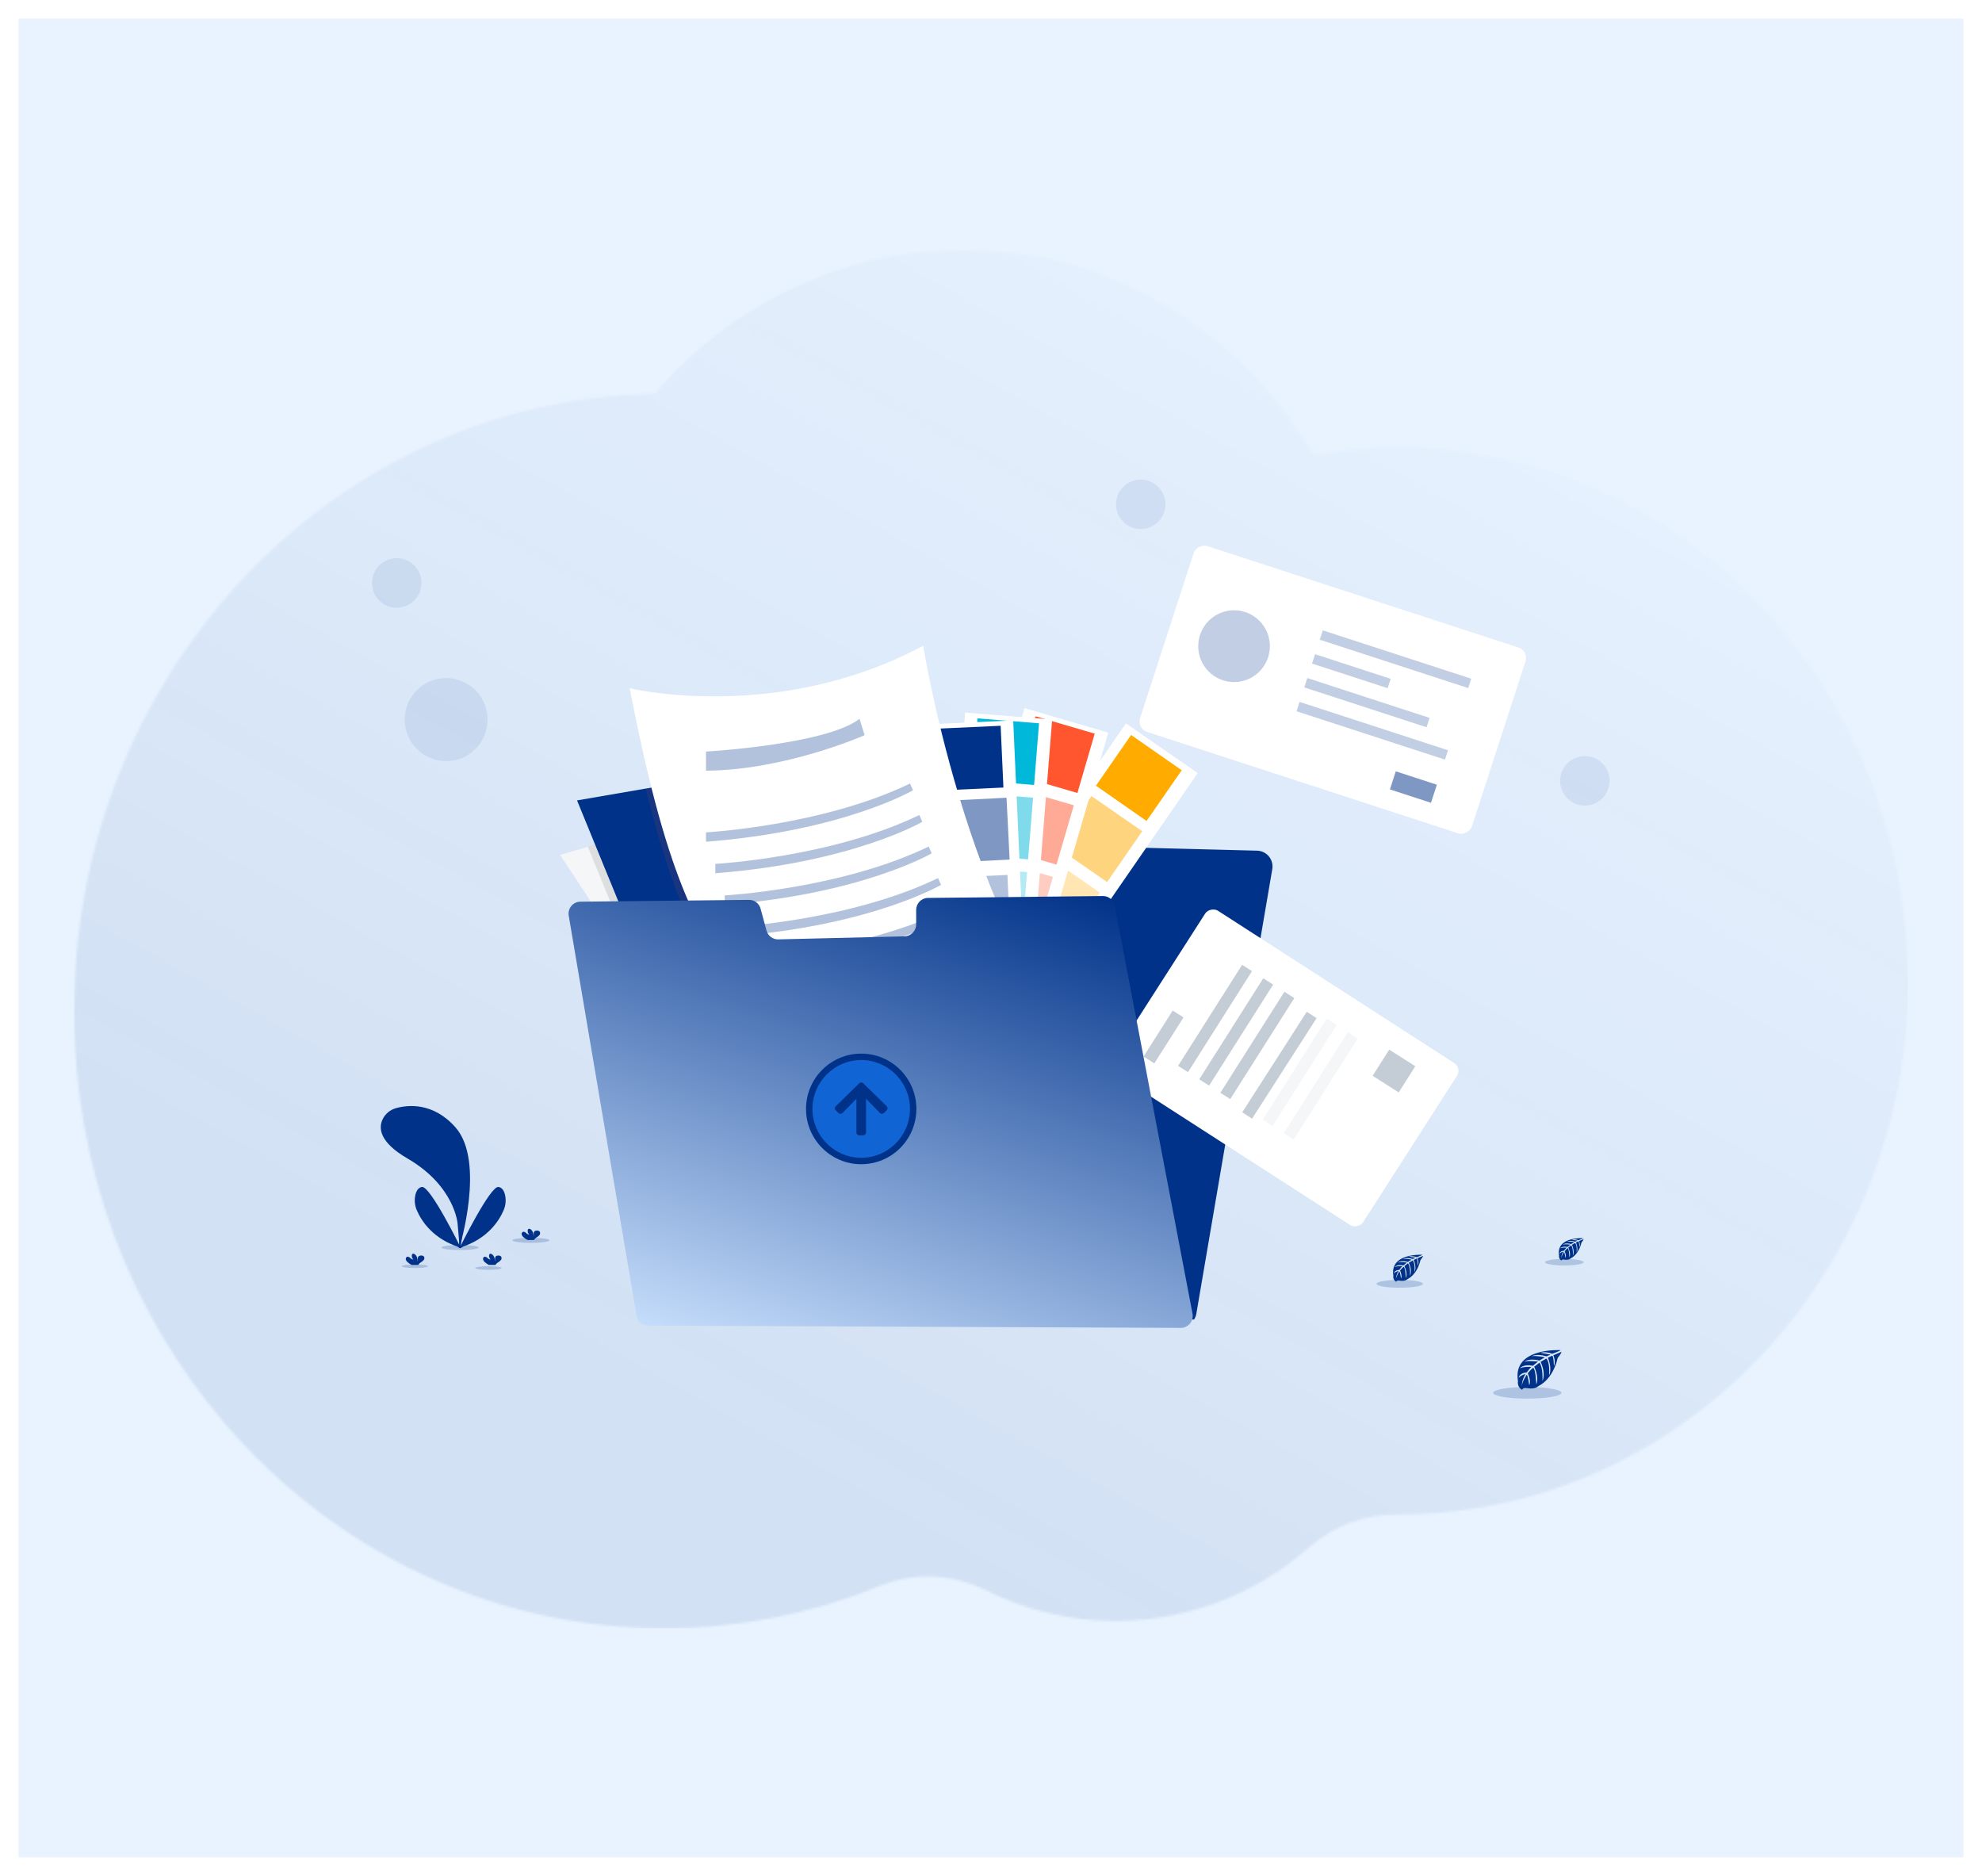 <svg width="857" height="811" viewBox="0 0 857 811" fill="none" xmlns="http://www.w3.org/2000/svg">
<g filter="url(#filter0_d_315_4959)">
<rect width="841" height="795" transform="translate(8 8)" fill="#E8F3FF"/>
<g opacity="0.2">
<mask id="mask0_315_4959" style="mask-type:alpha" maskUnits="userSpaceOnUse" x="32" y="108" width="793" height="596">
<path opacity="0.48" fill-rule="evenodd" clip-rule="evenodd" d="M32 437.092C32 505.727 56.691 568.27 97.322 615.538C143.934 669.781 211.527 703.885 286.871 704C319.8 704.049 351.285 697.565 380.206 685.728C395.159 679.606 411.896 680.309 426.379 687.562C443.368 696.06 462.391 700.824 482.479 700.824C490.777 700.824 498.903 700.005 506.764 698.451C529.201 694.03 549.619 683.568 566.387 668.75C576.925 659.434 590.422 654.751 604.215 654.767H604.45C650.029 654.767 692.367 640.311 727.517 615.538C758.942 593.419 784.604 563.063 801.702 527.421C816.608 496.362 825 461.276 825 424.141C825 296.778 726.248 193.515 604.45 193.515C592.033 193.515 579.868 194.612 568 196.658C536.575 143.462 480.302 108 416.107 108C389.004 108 363.309 114.32 340.31 125.65C318.437 136.39 298.989 151.651 283.081 170.249C229.063 171.149 179.115 189.602 138.234 220.398C73.883 268.846 32 347.861 32 437.092Z" fill="url(#paint0_linear_315_4959)"/>
</mask>
<g mask="url(#mask0_315_4959)">
<rect x="32" y="108" width="793" height="596" fill="#003289"/>
</g>
</g>
<path opacity="0.05" d="M516.071 449.361C512.356 453.786 508.346 453.712 505.955 453.088L506.044 450.797C506.044 450.797 515.923 446.273 515.671 447.223C515.577 447.579 515.764 448.436 516.071 449.361Z" fill="#FF5630"/>
<path opacity="0.05" d="M543.144 454.37C536.836 458.022 533.137 453.741 532.277 452.528C532.806 451.137 533.601 448.88 533.438 448.237C533.201 447.282 543.065 451.806 543.065 451.806L543.144 454.37Z" fill="#FF5630"/>
<path opacity="0.05" d="M536.387 417.926C536.387 417.926 542.388 414.461 543.697 416.02C545.006 417.58 536.387 417.926 536.387 417.926Z" fill="#FF5630"/>
<path opacity="0.05" d="M540.011 419.832C540.011 419.832 539.023 420.327 541.201 420.961C543.379 421.594 540.011 419.832 540.011 419.832Z" fill="#FF5630"/>
<path opacity="0.05" d="M503.723 410.304C503.52 410.363 508.716 413.818 513.408 410.957C513.389 410.957 504.893 409.947 503.723 410.304Z" fill="#FF5630"/>
<path opacity="0.05" d="M513.152 416.911C513.152 416.911 511.73 419.713 508.816 420.128C505.901 420.544 513.152 416.911 513.152 416.911Z" fill="#FF5630"/>
<path opacity="0.05" d="M532.227 422.989C532.227 422.989 539.063 433.878 537.754 436.447C536.445 439.016 532.227 422.989 532.227 422.989Z" fill="#FF5630"/>
<path opacity="0.05" d="M518.738 466.289C518.738 466.898 518.738 467.467 518.679 467.937C518.501 470.14 513.093 469.308 513.093 469.308C508.153 469.996 506.375 467.62 505.788 465.348C505.603 464.61 505.512 463.852 505.516 463.091C505.513 462.638 505.542 462.184 505.605 461.735V461.285C506.669 460.963 507.824 461.199 508.677 461.913C510.875 463.7 513.789 462.329 513.789 462.329C513.789 462.329 515.928 462.507 516.753 463.22C517.217 463.621 517.983 462.656 518.565 461.735C518.6 462.329 518.654 463.403 518.689 464.551C518.728 465.14 518.738 465.734 518.738 466.289Z" fill="#FF5630"/>
<path opacity="0.05" d="M510.065 466.16C510.065 466.16 508.583 467.616 505.787 465.368C505.603 464.63 505.511 463.872 505.516 463.111C506.943 464.2 509.591 466.16 510.065 466.16Z" fill="#FF5630"/>
<path opacity="0.05" d="M518.738 466.289C518.494 466.478 518.184 466.557 517.88 466.508C517.576 466.459 517.306 466.287 517.133 466.032C517.709 465.592 518.239 465.095 518.713 464.547C518.728 465.141 518.738 465.735 518.738 466.289Z" fill="#FF5630"/>
<path opacity="0.05" d="M530.331 467.309C530.331 467.923 530.331 468.492 530.386 468.957C530.563 471.165 535.972 470.328 535.972 470.328C540.911 471.021 542.689 468.645 543.277 466.368C543.568 465.187 543.63 463.96 543.46 462.755V462.305C542.394 461.989 541.24 462.224 540.383 462.933C538.185 464.72 535.275 463.349 535.275 463.349C535.275 463.349 533.137 463.532 532.312 464.245C531.848 464.646 531.082 463.681 530.504 462.76C530.47 463.354 530.41 464.428 530.376 465.576C530.336 466.156 530.326 466.75 530.331 467.309Z" fill="#FF5630"/>
<path opacity="0.05" d="M539.006 467.17C539.006 467.17 540.488 468.625 543.278 466.378C543.465 465.642 543.558 464.885 543.555 464.126C542.123 465.21 539.475 467.17 539.006 467.17Z" fill="#FF5630"/>
<path opacity="0.05" d="M530.331 467.309C530.574 467.497 530.884 467.576 531.187 467.527C531.49 467.478 531.76 467.306 531.932 467.051C531.355 466.613 530.825 466.115 530.351 465.566C530.336 466.155 530.326 466.749 530.331 467.309Z" fill="#FF5630"/>
<g opacity="0.05">
<path d="M560.031 283.934C560.135 283.707 560.233 283.479 560.327 283.256C560.421 283.033 560.456 282.91 560.51 282.731C560.328 283.123 560.168 283.525 560.031 283.934Z" fill="#FF5630"/>
</g>
<path fill-rule="evenodd" clip-rule="evenodd" d="M292.357 570.663C291.16 569.219 290.611 567.344 290.84 565.48L312.642 386.714L314.45 371.865C314.869 368.448 317.752 365.873 321.187 365.846L385.047 365.42C386.884 365.409 388.639 364.657 389.916 363.334C391.193 362.01 391.884 360.227 391.833 358.387L391.809 357.709C391.746 355.853 392.438 354.051 393.725 352.716C395.013 351.38 396.787 350.626 398.64 350.626H465.745C469.512 350.626 472.568 353.682 472.576 357.456C472.575 357.764 472.556 358.072 472.516 358.377C472.259 360.304 472.831 362.249 474.09 363.728C475.349 365.207 477.176 366.079 479.115 366.128L543.563 367.777C545.546 367.825 547.41 368.736 548.669 370.272C549.928 371.808 550.459 373.816 550.122 375.775L517.903 564.357L517.296 567.921C517.146 568.831 516.809 569.701 516.308 570.475L292.357 570.663Z" fill="#003289"/>
<rect width="37.762" height="128.263" transform="matrix(0.822 0.569 -0.568 0.823 486.844 312.752)" fill="white"/>
<rect width="26.659" height="26.679" transform="matrix(0.821 0.572 -0.57 0.822 489.082 317.755)" fill="#FFAB00"/>
<rect opacity="0.5" width="26.695" height="26.715" transform="matrix(0.822 0.569 -0.568 0.823 471.943 344.172)" fill="#FFAB00"/>
<rect opacity="0.3" width="26.695" height="26.715" transform="matrix(0.822 0.569 -0.568 0.823 453.633 370.727)" fill="#FFAB00"/>
<rect width="37.742" height="127.843" transform="matrix(0.96 0.281 -0.28 0.96 442.979 306.139)" fill="white"/>
<rect width="26.681" height="26.729" transform="matrix(0.96 0.281 -0.28 0.96 447.734 309.682)" fill="#FF5630"/>
<rect opacity="0.5" width="26.681" height="26.729" transform="matrix(0.96 0.281 -0.28 0.96 438.699 340.659)" fill="#FF5630"/>
<rect opacity="0.3" width="26.681" height="26.729" transform="matrix(0.96 0.281 -0.28 0.96 429.666 371.633)" fill="#FF5630"/>
<rect width="37.736" height="127.863" transform="matrix(0.997 0.08 -0.08 0.997 417.322 308.074)" fill="white"/>
<rect width="26.677" height="26.733" transform="matrix(0.997 0.08 -0.08 0.997 422.676 310.58)" fill="#00B8D9"/>
<rect opacity="0.5" width="26.677" height="26.733" transform="matrix(0.997 0.08 -0.08 0.997 420.09 342.744)" fill="#00B8D9"/>
<rect opacity="0.3" width="26.677" height="26.733" transform="matrix(0.997 0.08 -0.08 0.997 417.508 374.917)" fill="#00B8D9"/>
<rect width="37.736" height="127.864" transform="matrix(0.999 -0.046 0.045 0.999 400.398 313.198)" fill="white"/>
<rect width="26.677" height="26.733" transform="matrix(0.999 -0.046 0.045 0.999 406.02 315.004)" fill="#003289"/>
<rect opacity="0.5" width="26.71" height="26.766" transform="matrix(0.999 -0.05 0.05 0.999 408.531 346.222)" fill="#003289"/>
<rect opacity="0.3" width="26.677" height="26.733" transform="matrix(0.999 -0.046 0.045 0.999 408.951 379.486)" fill="#003289"/>
<path d="M416.406 481.702L382.878 494.7L333.875 513.682C332.023 510.217 329.297 505.534 325.923 499.946C314.316 480.672 295.112 450.692 278.012 424.345C258.749 394.647 242.168 369.587 242.168 369.587L254.17 366.123L352.215 337.598L416.406 481.702Z" fill="#F4F6F8"/>
<path opacity="0.1" d="M416.406 481.702L382.878 494.7C364.149 498.61 345.036 500.37 325.909 499.946C314.302 480.672 295.098 450.692 277.998 424.345L254.176 366.103L352.215 337.598L416.406 481.702Z" fill="black"/>
<path d="M441.349 473.614C441.349 473.614 389.264 504.49 311.501 497.506L249.508 346.047L279.218 340.929L381.925 323.254L440.208 470.669L441.349 473.614Z" fill="#003289"/>
<path opacity="0.1" d="M440.19 470.689C427.925 471.293 413.735 471.233 399.46 469.526C384.01 467.704 368.471 463.952 355.15 457.072C344.012 451.326 334.489 445.074 326.186 437.576C304.587 418.109 291.221 390.262 279.219 340.949L381.926 323.273L440.19 470.689Z" fill="#FF5630"/>
<path d="M478.398 462.221C478.398 462.221 440.005 469.754 400.926 465.117C385.476 463.295 369.937 459.543 356.616 452.663C345.478 446.917 335.96 440.665 327.652 433.167C300.921 409.067 286.804 372.132 272.248 297.546C272.248 297.546 336.073 312.984 399.187 279.168C399.168 279.193 420.441 412.229 478.398 462.221Z" fill="white"/>
<g opacity="0.3">
<path d="M305.262 324.926C305.262 324.926 357.164 321.986 371.655 310.775L373.853 317.853C373.853 317.853 339.56 333.014 305.262 333.197V324.926Z" fill="#003289"/>
<path d="M305.262 359.871C305.262 359.871 355.514 357.114 393.482 338.736L394.766 341.676C394.766 341.676 364.637 359.302 305.262 363.915V359.871Z" fill="#003289"/>
<path d="M309.308 373.488C309.308 373.488 359.56 370.731 397.523 352.353L398.808 355.293C398.808 355.293 368.678 372.913 309.308 377.532V373.488Z" fill="#003289"/>
<path d="M313.348 387.124C313.348 387.124 363.6 384.367 401.568 365.989L402.847 368.929C402.847 368.929 372.718 386.555 313.348 391.168V387.124Z" fill="#003289"/>
<path d="M317.393 400.76C317.393 400.76 367.645 398.003 405.608 379.625L406.892 382.565C406.892 382.565 376.763 400.191 317.393 404.804V400.76Z" fill="#003289"/>
<path d="M321.432 414.401C321.432 414.401 371.685 411.644 409.653 393.266L410.932 396.206C410.932 396.206 380.802 413.827 321.432 418.445V414.401Z" fill="#003289"/>
</g>
<path d="M674.774 583.715C674.774 583.715 653.89 582.453 656.35 597.119C656.35 597.119 655.856 599.707 658.207 600.885C658.207 600.885 658.242 599.796 660.346 600.168C661.096 600.294 661.859 600.331 662.618 600.277C663.642 600.208 664.616 599.804 665.389 599.128C665.389 599.128 671.262 596.698 673.544 587.086C673.544 587.086 675.233 584.987 675.164 584.448L671.642 585.933C671.642 585.933 672.847 588.482 671.899 590.595C671.899 590.595 671.785 586.027 671.109 586.14C670.97 586.14 669.276 587.021 669.276 587.021C669.276 587.021 671.346 591.476 669.77 594.684C669.77 594.684 670.363 589.214 668.614 587.343L666.145 588.793C666.145 588.793 668.565 593.377 666.925 597.119C666.925 597.119 667.345 591.382 665.621 589.145L663.374 590.902C663.374 590.902 665.651 595.421 664.263 598.524C664.263 598.524 664.08 591.842 662.885 591.338C662.885 591.338 660.909 593.075 660.623 593.812C660.623 593.812 662.178 597.089 661.21 598.821C661.21 598.821 660.618 594.367 660.134 594.367C660.134 594.367 658.158 597.337 657.97 599.316C657.97 599.316 658.054 596.307 659.659 594.065C658.529 594.281 657.485 594.823 656.656 595.624C656.656 595.624 656.963 593.535 660.143 593.357C660.143 593.357 661.764 591.12 662.193 590.981C662.193 590.981 659.032 590.719 657.116 591.57C657.116 591.57 658.805 589.59 662.776 590.496L664.994 588.685C664.994 588.685 660.83 588.11 659.067 588.744C659.067 588.744 661.097 587.002 665.591 588.249L668.007 586.804C668.007 586.804 664.46 586.036 662.346 586.309C662.346 586.309 664.574 585.101 668.718 586.408L670.442 585.631C670.442 585.631 667.844 585.136 667.083 585.037C666.323 584.938 666.278 584.75 666.278 584.75C667.925 584.471 669.617 584.66 671.163 585.294C671.163 585.294 674.833 583.948 674.774 583.715Z" fill="#003289"/>
<path d="M684.5 535.303C684.5 535.303 672.729 534.59 674.127 542.861C673.979 543.72 674.4 544.577 675.169 544.984C675.169 544.984 675.194 544.37 676.38 544.578C676.802 544.648 677.231 544.668 677.659 544.638C678.235 544.6 678.784 544.374 679.22 543.994C679.22 543.994 682.529 542.623 683.818 537.203C683.818 537.203 684.771 536.02 684.732 535.718L682.756 536.565C682.756 536.565 683.433 538.005 682.899 539.198C682.899 539.198 682.835 536.619 682.455 536.679C682.376 536.679 681.422 537.173 681.422 537.173C681.422 537.173 682.588 539.648 681.709 541.495C681.709 541.495 682.045 538.411 681.057 537.352L679.659 538.173C679.659 538.173 681.022 540.757 680.099 542.866C680.099 542.866 680.336 539.629 679.363 538.371L678.098 539.361C678.098 539.361 679.378 541.91 678.592 543.658C678.592 543.658 678.489 539.891 677.817 539.609C677.337 540.016 676.908 540.48 676.538 540.99C676.538 540.99 677.417 542.841 676.873 543.816C676.873 543.816 676.538 541.306 676.266 541.297C676.266 541.297 675.16 542.955 675.046 544.093C675.1 543.037 675.428 542.013 675.999 541.123C675.36 541.244 674.771 541.55 674.305 542.004C674.305 542.004 674.478 540.826 676.281 540.727C676.281 540.727 677.194 539.465 677.437 539.386C677.437 539.386 675.653 539.237 674.572 539.718C674.572 539.718 675.525 538.609 677.763 539.114L679.017 538.089C679.017 538.089 676.666 537.767 675.673 538.124C675.673 538.124 676.819 537.134 679.353 537.857L680.716 537.04C679.667 536.81 678.593 536.718 677.52 536.768C677.52 536.768 678.78 536.085 681.111 536.822L682.099 536.386C682.099 536.386 680.617 536.094 680.202 536.05C679.788 536.005 679.748 535.887 679.748 535.887C680.677 535.732 681.631 535.838 682.504 536.193C682.504 536.193 684.539 535.431 684.5 535.303Z" fill="#003289"/>
<path d="M615.014 542.479C615.014 542.479 600.798 541.618 602.478 551.601C602.299 552.639 602.807 553.675 603.737 554.165C603.737 554.165 603.737 553.423 605.219 553.67C605.73 553.757 606.249 553.782 606.765 553.745C607.462 553.698 608.125 553.423 608.652 552.963C608.652 552.963 612.648 551.309 614.204 544.766C614.204 544.766 615.354 543.341 615.305 542.969L612.88 543.999C612.88 543.999 613.7 545.731 613.053 547.172C613.053 547.172 612.974 544.063 612.514 544.132C612.42 544.132 611.27 544.736 611.27 544.736C611.27 544.736 612.677 547.756 611.615 549.953C611.615 549.953 612.02 546.231 610.83 544.954L609.141 545.944C609.141 545.944 610.786 549.067 609.669 551.611C609.669 551.611 609.956 547.706 608.785 546.167L607.254 547.365C607.254 547.365 608.805 550.438 607.857 552.552C607.857 552.552 607.738 548.003 606.923 547.662C606.923 547.662 605.585 548.845 605.382 549.33C605.382 549.33 606.439 551.562 605.782 552.74C605.782 552.74 605.377 549.711 605.046 549.696C605.046 549.696 603.717 551.705 603.564 553.076C603.631 551.805 604.028 550.573 604.715 549.503C603.946 549.65 603.237 550.02 602.675 550.567C602.675 550.567 602.883 549.146 605.046 549.023C605.046 549.023 606.148 547.498 606.444 547.409C606.444 547.409 604.29 547.226 602.986 547.805C602.986 547.805 604.132 546.469 606.834 547.078L608.346 545.84C608.346 545.84 605.515 545.454 604.31 545.88C604.31 545.88 605.693 544.697 608.756 545.563L610.4 544.573C610.4 544.573 607.985 544.053 606.543 544.241C606.543 544.241 608.064 543.42 610.879 544.311L612.055 543.781C612.055 543.781 610.287 543.435 609.768 543.38C609.249 543.326 609.225 543.182 609.225 543.182C610.345 542.992 611.496 543.119 612.549 543.548C612.549 543.548 615.058 542.633 615.014 542.479Z" fill="#003289"/>
<rect width="84.459" height="150.886" rx="4.737" transform="matrix(0.309 -0.951 0.951 0.31 491.498 314.967)" fill="white"/>
<g opacity="0.24">
<path d="M549.085 279.361C549.085 287.934 542.15 294.883 533.595 294.883C525.04 294.883 518.105 287.934 518.105 279.361C518.105 270.788 525.04 263.839 533.595 263.839C542.15 263.839 549.085 270.788 549.085 279.361Z" fill="#003289"/>
<path d="M570.656 276.567L571.967 272.523L636.146 293.432L634.834 297.476L570.656 276.567Z" fill="#003289"/>
<path d="M567.31 286.875L568.622 282.832L601.315 293.483L600.003 297.527L567.31 286.875Z" fill="#003289"/>
<path d="M563.96 297.191L565.271 293.148L618.148 310.375L616.837 314.418L563.96 297.191Z" fill="#003289"/>
<path d="M560.616 307.503L561.928 303.459L626.107 324.368L624.795 328.412L560.616 307.503Z" fill="#003289"/>
</g>
<rect opacity="0.5" width="8.22" height="18.679" transform="matrix(0.309 -0.951 0.951 0.31 600.98 341.29)" fill="#003289"/>
<rect width="83.224" height="129.445" rx="4" transform="matrix(0.54 -0.842 0.841 0.542 478.336 461.662)" fill="white"/>
<path d="M545.965 484.093L573.655 440.419L577.937 443.145L550.246 486.819L545.965 484.093Z" fill="#F4F6F8"/>
<path d="M555.111 489.912L582.801 446.238L587.083 448.964L559.393 492.638L555.111 489.912Z" fill="#F4F6F8"/>
<path d="M494.461 456.776L507.069 436.89L511.738 439.863L499.13 459.749L494.461 456.776Z" fill="#C4CDD5"/>
<path d="M509.385 460.805L537.075 417.131L541.356 419.857L513.666 463.531L509.385 460.805Z" fill="#C4CDD5"/>
<path d="M518.531 466.623L546.221 422.949L550.503 425.675L522.812 469.349L518.531 466.623Z" fill="#C4CDD5"/>
<path d="M527.675 472.45L555.366 428.776L559.647 431.502L531.957 475.176L527.675 472.45Z" fill="#C4CDD5"/>
<path d="M537.138 480.894L565.021 437.429L569.282 440.174L541.399 483.639L537.138 480.894Z" fill="#C4CDD5"/>
<path d="M593.508 465.102L600.679 453.793L611.964 460.978L604.794 472.288L593.508 465.102Z" fill="#C4CDD5"/>
<path d="M476.868 387.392L401.258 388.209C398.428 388.238 396.148 390.545 396.146 393.381V399.642C396.144 402.45 393.909 404.745 391.108 404.815L336.548 406.126C334.169 406.186 332.057 404.608 331.436 402.305L328.873 392.866C328.258 390.589 326.184 389.017 323.83 389.045L250.951 389.832C249.44 389.847 248.011 390.525 247.042 391.687C246.072 392.848 245.66 394.378 245.913 395.871L275.232 568.792C275.653 571.273 277.793 573.093 280.305 573.103L510.544 574.093C512.087 574.098 513.551 573.412 514.537 572.222C515.522 571.033 515.926 569.464 515.637 567.945L481.99 391.594C481.522 389.136 479.365 387.367 476.868 387.392Z" fill="url(#paint1_linear_315_4959)"/>
<g opacity="0.2">
<path d="M675.17 602.162C675.17 603.545 668.553 604.667 660.392 604.667C652.23 604.667 645.613 603.545 645.613 602.162C645.613 600.779 652.23 599.658 660.392 599.658C668.553 599.658 675.17 600.779 675.17 602.162Z" fill="#003289"/>
<path d="M684.733 545.701C684.733 546.48 681.003 547.112 676.401 547.112C671.799 547.112 668.068 546.48 668.068 545.701C668.068 544.922 671.799 544.291 676.401 544.291C681.003 544.291 684.733 544.922 684.733 545.701Z" fill="#003289"/>
<path d="M615.288 555.037C615.288 555.977 610.783 556.739 605.226 556.739C599.67 556.739 595.165 555.977 595.165 555.037C595.165 554.096 599.67 553.334 605.226 553.334C610.783 553.334 615.288 554.096 615.288 555.037Z" fill="#003289"/>
<path d="M237.586 536.233C237.586 536.842 234.002 537.336 229.58 537.336C225.158 537.336 221.573 536.842 221.573 536.233C221.573 535.623 225.158 535.129 229.58 535.129C234.002 535.129 237.586 535.623 237.586 536.233Z" fill="#003289"/>
<path d="M206.918 539.346C206.918 539.956 203.333 540.45 198.911 540.45C194.489 540.45 190.905 539.956 190.905 539.346C190.905 538.737 194.489 538.242 198.911 538.242C203.333 538.242 206.918 538.737 206.918 539.346Z" fill="#003289"/>
<path d="M216.876 548.221C216.876 548.653 214.329 549.003 211.186 549.003C208.044 549.003 205.496 548.653 205.496 548.221C205.496 547.789 208.044 547.439 211.186 547.439C214.329 547.439 216.876 547.789 216.876 548.221Z" fill="#003289"/>
<path d="M185.046 547.439C185.046 547.871 182.499 548.221 179.356 548.221C176.214 548.221 173.666 547.871 173.666 547.439C173.666 547.007 176.214 546.657 179.356 546.657C182.499 546.657 185.046 547.007 185.046 547.439Z" fill="#003289"/>
</g>
<path d="M176.221 545.657C175.863 545.364 175.603 544.968 175.475 544.523C175.349 544.063 175.569 543.577 175.998 543.37C176.492 543.187 176.986 543.518 177.381 543.865C177.776 544.211 178.226 544.578 178.72 544.494C178.187 544.009 177.946 543.28 178.088 542.573C178.108 542.429 178.168 542.294 178.26 542.182C178.527 541.895 179.011 542.019 179.332 542.246C180.32 542.959 180.631 544.34 180.636 545.587C180.686 545.13 180.686 544.669 180.636 544.211C180.61 543.743 180.817 543.293 181.189 543.009C181.43 542.877 181.701 542.812 181.975 542.821C182.434 542.755 182.899 542.888 183.254 543.187C183.6 543.659 183.58 544.307 183.205 544.756C182.826 545.181 182.379 545.539 181.881 545.815C181.503 546.043 181.181 546.352 180.938 546.721C180.908 546.77 180.884 546.824 180.868 546.879H177.994C177.35 546.554 176.754 546.143 176.221 545.657Z" fill="#003289"/>
<path d="M226.329 534.857C225.97 534.566 225.71 534.172 225.583 533.728C225.456 533.269 225.674 532.784 226.102 532.575C226.596 532.392 227.09 532.723 227.485 533.07C227.88 533.416 228.324 533.792 228.833 533.718C228.3 533.236 228.058 532.509 228.196 531.803C228.218 531.658 228.279 531.523 228.374 531.412C228.641 531.125 229.125 531.248 229.446 531.471C230.458 532.189 230.745 533.57 230.75 534.817C230.799 534.358 230.799 533.895 230.75 533.436C230.705 532.973 230.889 532.518 231.244 532.218C231.485 532.09 231.756 532.027 232.029 532.035C232.487 531.971 232.951 532.102 233.308 532.397C233.655 532.871 233.633 533.522 233.254 533.971C232.878 534.397 232.432 534.755 231.935 535.03C231.557 535.255 231.235 535.563 230.992 535.931C230.963 535.982 230.939 536.037 230.922 536.094H228.112C227.464 535.766 226.864 535.349 226.329 534.857Z" fill="#003289"/>
<path d="M209.63 545.657C209.273 545.362 209.011 544.968 208.879 544.523C208.753 544.062 208.974 543.577 209.403 543.37C209.897 543.187 210.391 543.518 210.786 543.865C211.181 544.211 211.621 544.587 212.134 544.518C211.602 544.033 211.36 543.305 211.497 542.598C211.519 542.453 211.581 542.318 211.675 542.207C211.942 541.92 212.426 542.043 212.747 542.271C213.759 542.984 214.041 544.365 214.051 545.612C214.1 545.155 214.1 544.693 214.051 544.236C214.012 543.769 214.206 543.313 214.569 543.018C214.81 542.886 215.081 542.821 215.355 542.83C215.814 542.765 216.279 542.898 216.634 543.197C216.98 543.669 216.958 544.318 216.58 544.766C216.203 545.191 215.757 545.549 215.261 545.825C214.883 546.053 214.561 546.362 214.318 546.731C214.288 546.78 214.264 546.833 214.248 546.889H211.384C210.747 546.558 210.157 546.144 209.63 545.657Z" fill="#003289"/>
<g opacity="0.08">
<path d="M182.231 252.038C182.231 257.951 177.447 262.744 171.547 262.744C165.647 262.744 160.863 257.951 160.863 252.038C160.863 246.125 165.647 241.332 171.547 241.332C177.447 241.332 182.231 246.125 182.231 252.038Z" fill="#003289"/>
<path d="M695.959 337.593C695.959 343.506 691.176 348.299 685.275 348.299C679.375 348.299 674.592 343.506 674.592 337.593C674.592 331.68 679.375 326.887 685.275 326.887C691.176 326.887 695.959 331.68 695.959 337.593Z" fill="#003289"/>
<path d="M503.911 218.039C503.911 223.952 499.128 228.745 493.227 228.745C487.327 228.745 482.544 223.952 482.544 218.039C482.544 212.126 487.327 207.333 493.227 207.333C499.128 207.333 503.911 212.126 503.911 218.039Z" fill="#003289"/>
<path d="M210.819 311.102C210.819 321.012 202.803 329.045 192.914 329.045C183.026 329.045 175.009 321.012 175.009 311.102C175.009 301.193 183.026 293.16 192.914 293.16C202.803 293.16 210.819 301.193 210.819 311.102Z" fill="#003289"/>
</g>
<path fill-rule="evenodd" clip-rule="evenodd" d="M372.378 455.519C359.202 455.519 348.521 466.222 348.521 479.425C348.521 492.629 359.202 503.332 372.378 503.332C385.554 503.332 396.235 492.629 396.235 479.425C396.235 466.222 385.554 455.519 372.378 455.519V455.519Z" fill="#003289"/>
<path opacity="0.72" fill-rule="evenodd" clip-rule="evenodd" d="M372.378 458.299C384.021 458.299 393.46 467.757 393.46 479.425C393.46 491.092 384.021 500.551 372.378 500.551C360.735 500.551 351.297 491.092 351.297 479.425C351.307 467.761 360.74 458.309 372.378 458.299Z" fill="#1877F2"/>
<path fill-rule="evenodd" clip-rule="evenodd" d="M362.513 481.172L361.36 480.043C361.11 479.815 360.969 479.496 360.969 479.162C360.969 478.828 361.11 478.509 361.36 478.281L371.481 468.373C371.715 468.13 372.041 467.991 372.383 467.991C372.724 467.991 373.05 468.13 373.284 468.373L383.406 478.272C383.65 478.503 383.788 478.821 383.788 479.153C383.788 479.486 383.65 479.804 383.406 480.035L382.252 481.163C382.016 481.402 381.69 481.537 381.351 481.537C381.011 481.537 380.685 481.402 380.449 481.163L374.465 474.993V489.633C374.467 489.958 374.337 490.269 374.103 490.499C373.87 490.729 373.552 490.859 373.221 490.859H371.553C370.861 490.859 370.301 490.31 370.301 489.633V475.011L364.316 481.181C364.079 481.419 363.753 481.552 363.413 481.55C363.073 481.549 362.748 481.412 362.513 481.172Z" fill="#003289"/>
<path d="M198.737 539.103C198.737 539.103 209.963 502.218 196.978 487.443C187.263 476.391 176.233 477.712 171.294 479.078C168.709 479.77 166.557 481.563 165.406 483.984C163.678 487.716 163.989 493.774 176.179 500.847C196.583 512.687 197.852 528.926 197.852 528.926L198.737 539.103Z" fill="#003289"/>
<path d="M199.193 539.395C199.193 539.395 186.039 512.587 182.429 513.161C180.715 513.444 179.925 515.141 179.564 516.834C179.121 519.03 179.371 521.311 180.28 523.358C182.147 527.664 187.161 535.806 199.193 539.395Z" fill="#003289"/>
<path d="M198.801 539.395C198.801 539.395 211.949 512.587 215.56 513.161C217.279 513.444 218.069 515.141 218.425 516.834C218.868 519.03 218.618 521.311 217.709 523.358C215.842 527.664 210.823 535.806 198.801 539.395Z" fill="#003289"/>
<path fill-rule="evenodd" clip-rule="evenodd" d="M172.665 484.187C172.734 483.969 172.965 483.847 173.183 483.916L173.06 484.31C173.183 483.916 173.183 483.916 173.183 483.916L173.186 483.916L173.191 483.918L173.211 483.925L173.286 483.949C173.351 483.971 173.446 484.004 173.57 484.049C173.816 484.138 174.174 484.274 174.626 484.462C175.529 484.838 176.807 485.424 178.316 486.267C181.332 487.952 185.276 490.665 188.986 494.78C196.421 503.025 202.876 516.851 199.151 539.171C199.114 539.397 198.901 539.549 198.676 539.511C198.451 539.474 198.299 539.26 198.336 539.035C202.021 516.957 195.634 503.387 188.374 495.335C184.737 491.301 180.87 488.641 177.914 486.99C176.436 486.164 175.186 485.592 174.309 485.226C173.87 485.043 173.524 484.912 173.289 484.827C173.172 484.785 173.082 484.754 173.023 484.734L172.956 484.712L172.94 484.707L172.937 484.706C172.719 484.637 172.597 484.405 172.665 484.187Z" fill="#003289"/>
<path fill-rule="evenodd" clip-rule="evenodd" d="M192.734 487.796C192.862 487.986 192.812 488.243 192.623 488.371L192.622 488.372L192.614 488.377L192.581 488.4C192.552 488.421 192.507 488.454 192.45 488.498C192.335 488.586 192.171 488.718 191.977 488.89C191.589 489.237 191.087 489.743 190.63 490.386C189.718 491.67 189.005 493.462 189.679 495.61C189.748 495.828 189.627 496.061 189.409 496.129C189.191 496.198 188.96 496.077 188.891 495.859C188.113 493.379 188.954 491.318 189.958 489.906C190.459 489.2 191.007 488.648 191.428 488.272C191.639 488.084 191.819 487.939 191.948 487.84C192.013 487.791 192.064 487.753 192.101 487.727L192.143 487.697L192.156 487.688L192.159 487.686L192.161 487.685C192.161 487.685 192.161 487.685 192.384 488.016L192.161 487.685C192.35 487.557 192.607 487.607 192.734 487.796Z" fill="#003289"/>
<path fill-rule="evenodd" clip-rule="evenodd" d="M176.673 491.06L176.677 491.056L176.696 491.037C176.715 491.019 176.743 490.993 176.781 490.959C176.857 490.89 176.97 490.792 177.118 490.679C177.414 490.451 177.842 490.163 178.367 489.922C179.415 489.441 180.829 489.155 182.384 489.874C182.591 489.969 182.837 489.879 182.932 489.671C183.028 489.464 182.937 489.218 182.73 489.122C180.892 488.272 179.216 488.622 178.023 489.169C177.428 489.442 176.947 489.767 176.615 490.022C176.448 490.15 176.318 490.262 176.228 490.343C176.183 490.384 176.149 490.416 176.124 490.44L176.096 490.468L176.088 490.476L176.085 490.478L176.084 490.48C176.084 490.48 176.084 490.48 176.378 490.77L176.084 490.48C175.924 490.643 175.926 490.905 176.089 491.065C176.251 491.225 176.513 491.223 176.673 491.06Z" fill="#003289"/>
<path fill-rule="evenodd" clip-rule="evenodd" d="M189.649 505.424L189.65 505.423L189.659 505.419L189.696 505.401C189.73 505.385 189.78 505.361 189.845 505.332C189.975 505.273 190.164 505.191 190.395 505.103C190.858 504.925 191.482 504.723 192.136 504.613C192.795 504.503 193.452 504.494 194 504.67C194.529 504.84 194.973 505.185 195.24 505.84C195.326 506.051 195.567 506.153 195.778 506.066C195.989 505.98 196.09 505.738 196.004 505.527C195.639 504.629 194.996 504.121 194.252 503.882C193.527 503.649 192.723 503.676 192 503.797C191.273 503.918 190.593 504.141 190.1 504.33C189.852 504.425 189.648 504.513 189.506 504.577C189.434 504.609 189.378 504.636 189.339 504.654L189.294 504.676L189.282 504.682L189.278 504.684L189.277 504.685C189.277 504.685 189.277 504.685 189.463 505.055L189.277 504.685C189.073 504.788 188.991 505.037 189.094 505.241C189.197 505.445 189.445 505.527 189.649 505.424Z" fill="#003289"/>
<path fill-rule="evenodd" clip-rule="evenodd" d="M182.294 517.92C182.482 517.79 182.739 517.837 182.868 518.025L182.528 518.26L182.188 518.495C182.059 518.307 182.106 518.049 182.294 517.92ZM182.528 518.26C182.188 518.495 182.188 518.495 182.188 518.495L182.345 518.721C182.446 518.869 182.596 519.085 182.788 519.36C183.171 519.911 183.721 520.699 184.389 521.647C185.726 523.542 187.536 526.079 189.43 528.645C191.323 531.209 193.304 533.806 194.981 535.819C195.818 536.825 196.585 537.692 197.231 538.338C197.553 538.66 197.851 538.933 198.116 539.142C198.373 539.345 198.63 539.512 198.867 539.59C199.083 539.662 199.317 539.544 199.388 539.327C199.46 539.11 199.342 538.876 199.125 538.804C199.029 538.772 198.865 538.679 198.627 538.492C198.397 538.31 198.124 538.062 197.814 537.752C197.195 537.132 196.446 536.287 195.615 535.289C193.954 533.294 191.984 530.712 190.094 528.152C188.205 525.593 186.398 523.061 185.064 521.169C184.397 520.223 183.848 519.437 183.465 518.887C183.274 518.612 183.125 518.397 183.023 518.25L182.868 518.025C182.868 518.025 182.868 518.025 182.528 518.26Z" fill="#003289"/>
<path fill-rule="evenodd" clip-rule="evenodd" d="M180.846 521.393C180.846 521.165 181.031 520.979 181.259 520.979H184.479C184.707 520.979 184.892 521.165 184.892 521.393C184.892 521.622 184.707 521.807 184.479 521.807H181.259C181.031 521.807 180.846 521.622 180.846 521.393Z" fill="#003289"/>
<path fill-rule="evenodd" clip-rule="evenodd" d="M184.704 528.711C184.713 528.483 184.906 528.305 185.134 528.315L190.187 528.533C190.415 528.543 190.592 528.736 190.582 528.964C190.572 529.193 190.379 529.37 190.151 529.36L185.098 529.142C184.871 529.132 184.694 528.939 184.704 528.711Z" fill="#003289"/>
<path fill-rule="evenodd" clip-rule="evenodd" d="M188.277 522.453C188.5 522.5 188.643 522.719 188.597 522.943L188.049 525.581C188.002 525.805 187.783 525.948 187.56 525.902C187.337 525.855 187.194 525.636 187.24 525.412L187.788 522.774C187.835 522.55 188.054 522.407 188.277 522.453Z" fill="#003289"/>
<path fill-rule="evenodd" clip-rule="evenodd" d="M193.579 530.468C193.807 530.478 193.984 530.671 193.974 530.899L193.876 533.295C193.866 533.523 193.674 533.7 193.446 533.691C193.218 533.682 193.041 533.489 193.05 533.26L193.149 530.865C193.158 530.636 193.351 530.459 193.579 530.468Z" fill="#003289"/>
<path fill-rule="evenodd" clip-rule="evenodd" d="M215.129 518.025C215.258 517.837 215.516 517.79 215.703 517.92C215.891 518.05 215.938 518.308 215.808 518.496L215.468 518.26L215.129 518.025ZM215.129 518.025C215.129 518.025 215.129 518.025 215.468 518.26C215.808 518.496 215.808 518.496 215.808 518.496L215.652 518.722C215.55 518.869 215.4 519.085 215.208 519.361C214.824 519.911 214.273 520.699 213.603 521.647C212.264 523.542 210.451 526.08 208.555 528.645C206.66 531.209 204.678 533.806 203.002 535.819C202.164 536.825 201.398 537.692 200.755 538.337C200.433 538.66 200.136 538.933 199.873 539.142C199.617 539.344 199.362 539.512 199.126 539.59C198.91 539.662 198.676 539.545 198.604 539.328C198.532 539.111 198.649 538.877 198.866 538.805C198.96 538.773 199.123 538.68 199.36 538.492C199.589 538.311 199.861 538.062 200.17 537.752C200.789 537.132 201.537 536.287 202.367 535.289C204.028 533.294 205.999 530.712 207.891 528.152C209.783 525.593 211.592 523.061 212.929 521.169C213.597 520.222 214.147 519.436 214.53 518.887C214.722 518.612 214.871 518.397 214.973 518.25L215.129 518.025Z" fill="#003289"/>
<path fill-rule="evenodd" clip-rule="evenodd" d="M213.103 521.393C213.103 521.165 213.288 520.979 213.516 520.979H216.737C216.965 520.979 217.15 521.165 217.15 521.393C217.15 521.622 216.965 521.807 216.737 521.807H213.516C213.288 521.807 213.103 521.622 213.103 521.393Z" fill="#003289"/>
<path fill-rule="evenodd" clip-rule="evenodd" d="M213.291 528.711C213.301 528.939 213.124 529.132 212.897 529.142L207.844 529.36C207.616 529.37 207.423 529.193 207.413 528.964C207.403 528.736 207.58 528.543 207.808 528.533L212.861 528.315C213.089 528.305 213.282 528.483 213.291 528.711Z" fill="#003289"/>
<path fill-rule="evenodd" clip-rule="evenodd" d="M209.718 522.453C209.941 522.407 210.16 522.55 210.207 522.774L210.755 525.412C210.801 525.636 210.658 525.855 210.435 525.902C210.211 525.948 209.993 525.805 209.946 525.581L209.398 522.943C209.351 522.719 209.495 522.5 209.718 522.453Z" fill="#003289"/>
<path fill-rule="evenodd" clip-rule="evenodd" d="M204.417 530.468C204.645 530.459 204.837 530.636 204.846 530.865L204.945 533.26C204.955 533.489 204.777 533.682 204.55 533.691C204.322 533.7 204.129 533.523 204.12 533.295L204.021 530.899C204.012 530.671 204.189 530.478 204.417 530.468Z" fill="#003289"/>
</g>
<defs>
<filter id="filter0_d_315_4959" x="0.4" y="0.4" width="856.2" height="810.2" filterUnits="userSpaceOnUse" color-interpolation-filters="sRGB">
<feFlood flood-opacity="0" result="BackgroundImageFix"/>
<feColorMatrix in="SourceAlpha" type="matrix" values="0 0 0 0 0 0 0 0 0 0 0 0 0 0 0 0 0 0 127 0" result="hardAlpha"/>
<feMorphology radius="1" operator="dilate" in="SourceAlpha" result="effect1_dropShadow_315_4959"/>
<feOffset/>
<feGaussianBlur stdDeviation="3.3"/>
<feComposite in2="hardAlpha" operator="out"/>
<feColorMatrix type="matrix" values="0 0 0 0 0 0 0 0 0 0 0 0 0 0 0 0 0 0 0.31 0"/>
<feBlend mode="normal" in2="BackgroundImageFix" result="effect1_dropShadow_315_4959"/>
<feBlend mode="normal" in="SourceGraphic" in2="effect1_dropShadow_315_4959" result="shape"/>
</filter>
<linearGradient id="paint0_linear_315_4959" x1="428.5" y1="704" x2="738.297" y2="150.303" gradientUnits="userSpaceOnUse">
<stop/>
<stop offset="1" stop-opacity="0.01"/>
</linearGradient>
<linearGradient id="paint1_linear_315_4959" x1="327.11" y1="335.207" x2="246.786" y2="571.891" gradientUnits="userSpaceOnUse">
<stop stop-color="#003289"/>
<stop offset="1" stop-color="#CCE3FF"/>
</linearGradient>
</defs>
</svg>
